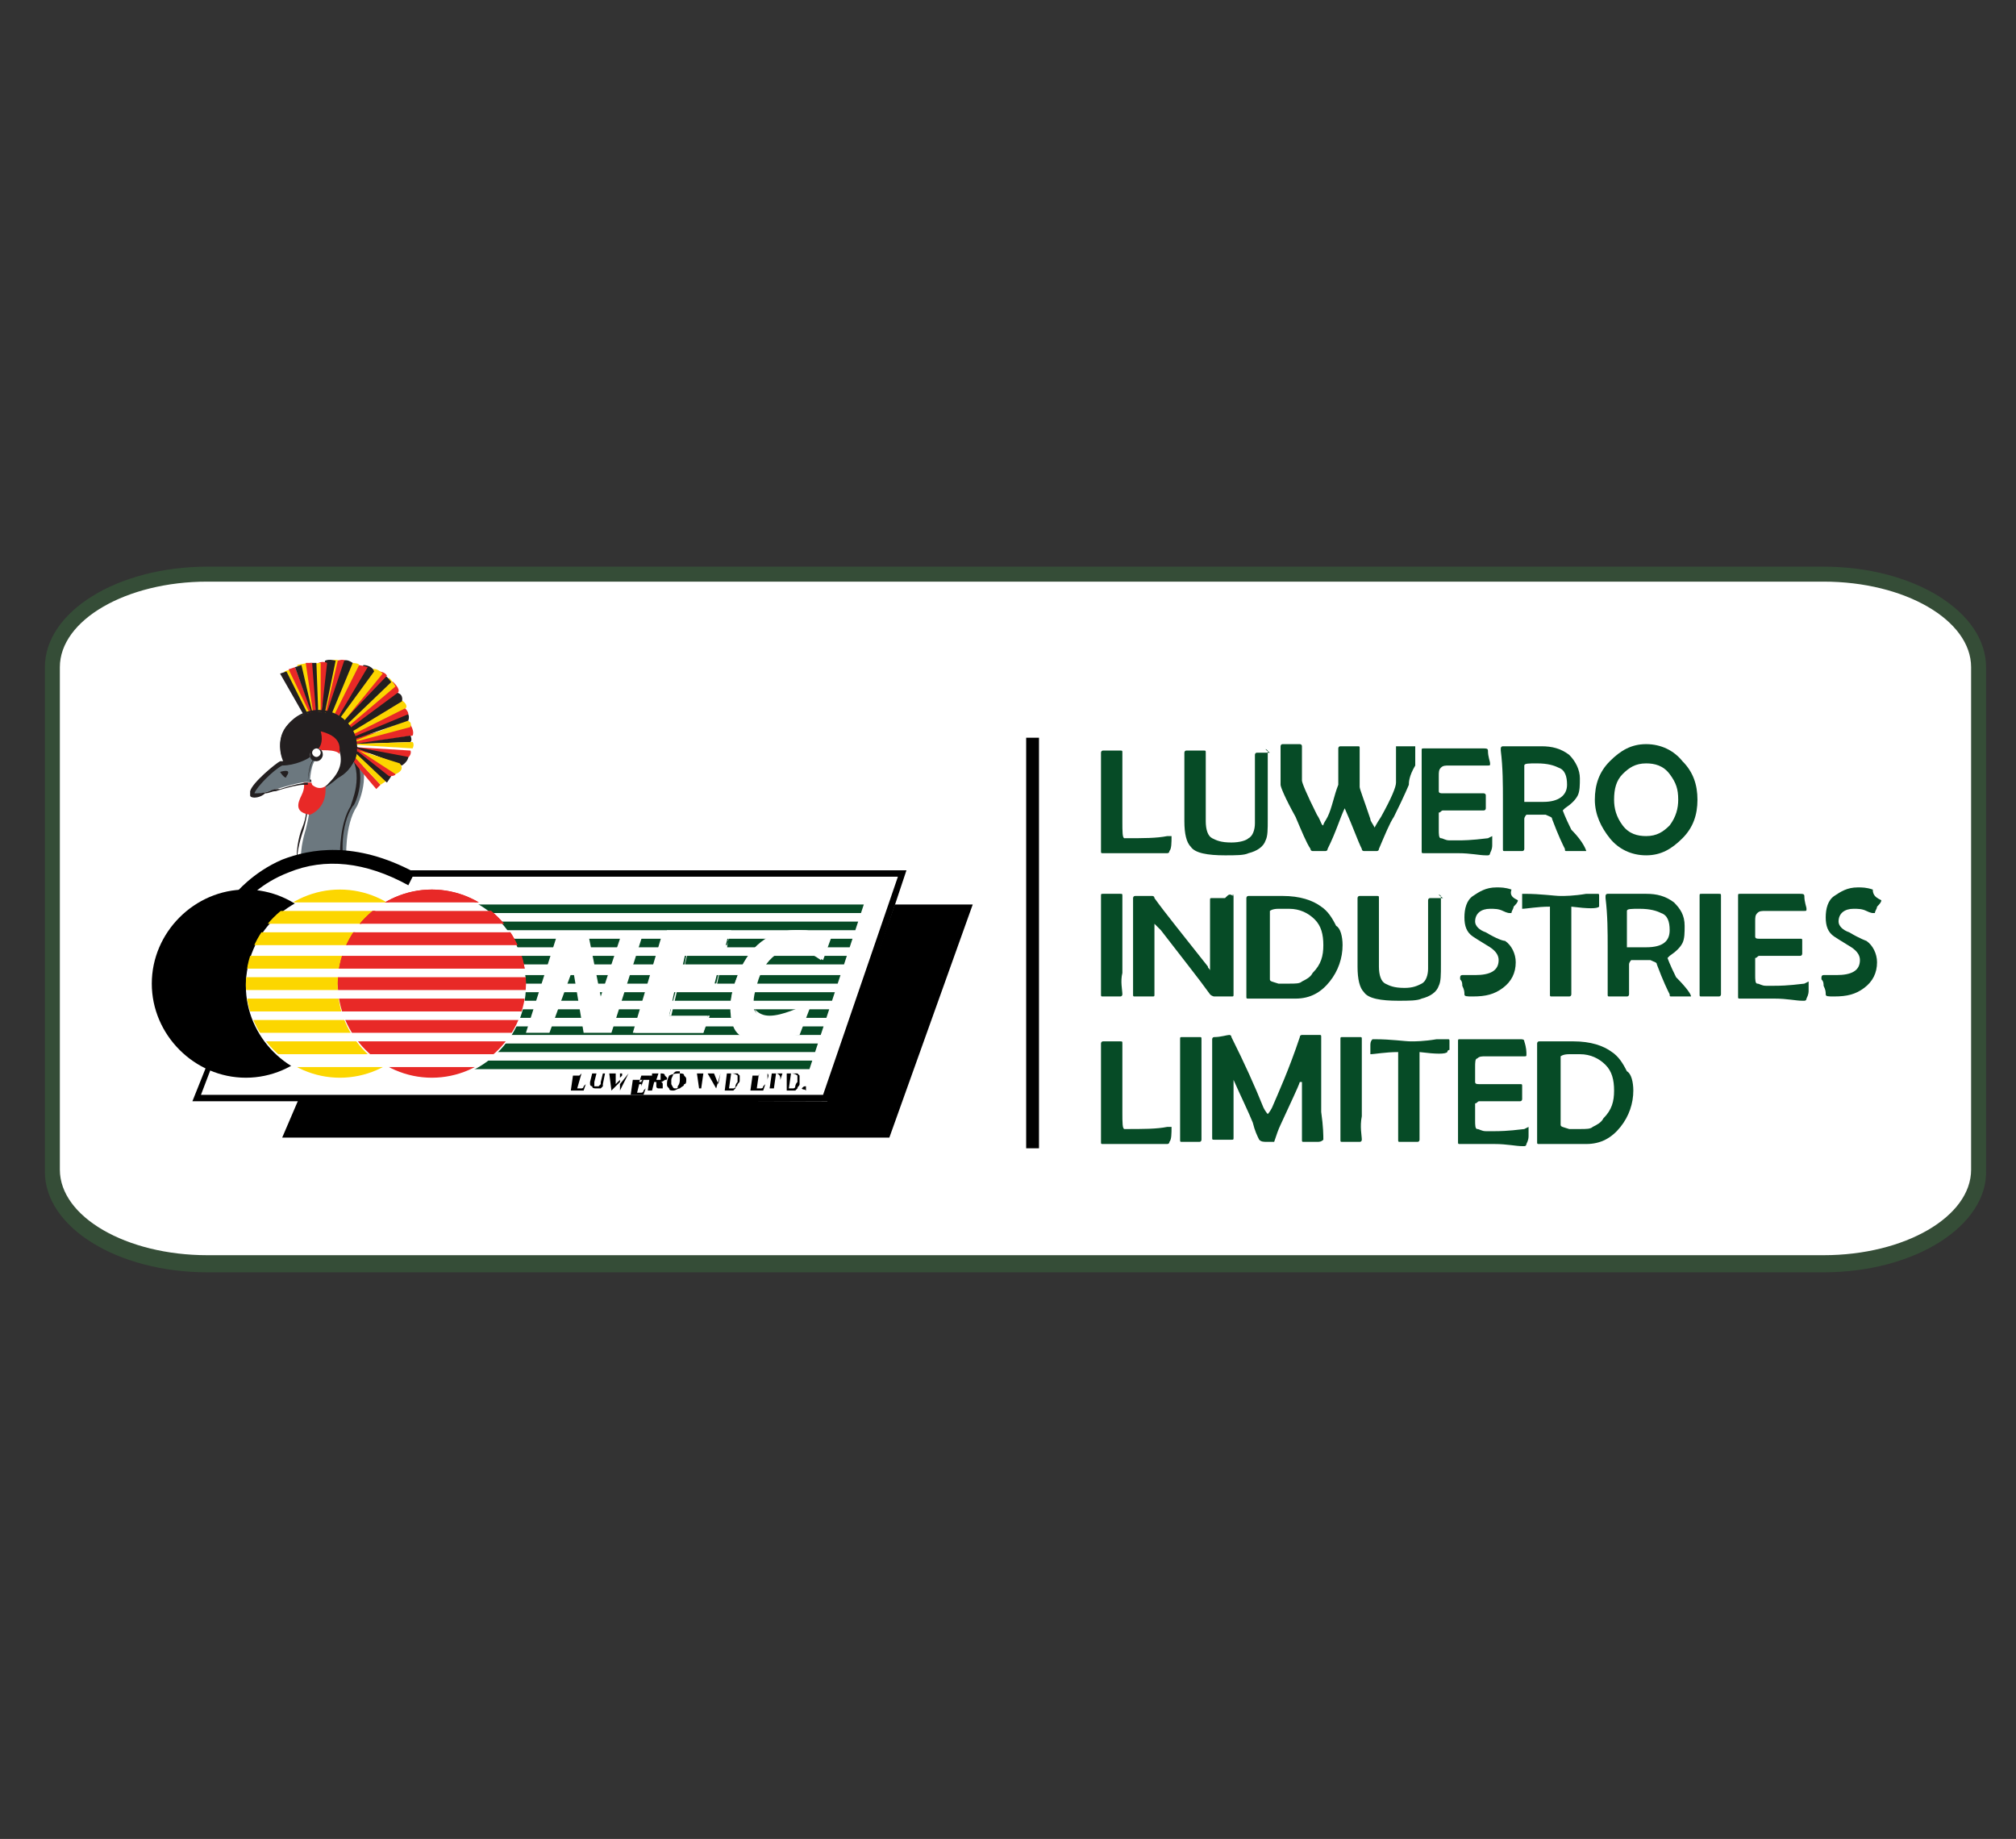 <?xml version="1.0" encoding="utf-8"?>
<!-- Generator: Adobe Illustrator 23.0.1, SVG Export Plug-In . SVG Version: 6.00 Build 0)  -->
<svg version="1.1" id="Layer_1" xmlns="http://www.w3.org/2000/svg" xmlns:xlink="http://www.w3.org/1999/xlink" x="0px" y="0px"
	 viewBox="0 0 94.3 86" style="enable-background:new 0 0 94.3 86;" xml:space="preserve">
<rect x="0" y="0" width="94.3" height="86" fill="#333333" stroke="none"/>
<style type="text/css">
	.st0{fill:#FFFFFF;}
	.st1{fill:#354D37;}
	.st2{fill:#064B26;}
	.st3{fill:#6C787F;}
	.st4{fill:#231F20;}
	.st5{fill:#E82927;}
	.st6{fill:#FCD600;}
	.st7{fill:none;}
	.st8{clip-path:url(#SVGID_2_);}
	.st9{clip-path:url(#SVGID_4_);}
	.st10{clip-path:url(#SVGID_6_);}
	.st11{clip-path:url(#SVGID_8_);}
</style>
<g>
	<g>
		<g>
			<path class="st0" d="M92.6,54.7c0,2.4-3.3,4.4-7.3,4.4H9.7c-4,0-7.3-2-7.3-4.4V31.2c0-2.4,3.3-4.4,7.3-4.4h75.6
				c4,0,7.3,2,7.3,4.4V54.7z"/>
		</g>
		<g>
			<path class="st1" d="M85.3,59.5H9.7c-4.2,0-7.6-2.1-7.6-4.7V31.2c0-2.6,3.4-4.7,7.6-4.7h75.6c4.2,0,7.6,2.1,7.6,4.7v23.5
				C93,57.3,89.6,59.5,85.3,59.5z M9.7,27.2c-3.8,0-6.9,1.8-6.9,4v23.5c0,2.2,3.1,4,6.9,4h75.6c3.8,0,6.9-1.8,6.9-4V31.2
				c0-2.2-3.1-4-6.9-4H9.7z"/>
		</g>
	</g>
	<g>
		<g>
			<path class="st2" d="M54.8,39.1c0,0.3,0,0.6-0.1,0.7c0,0.1-0.1,0.1-0.1,0.1c-0.2,0-0.4,0-0.8,0c-0.3,0-0.6,0-0.8,0
				c-0.2,0-0.4,0-0.7,0c-0.3,0-0.6,0-0.7,0c-0.1,0-0.1,0-0.1-0.1c0-0.3,0-0.6,0-1.1c0-0.5,0-0.9,0-1.1c0-0.3,0-0.7,0-1.2
				c0-0.5,0-0.9,0-1.2c0,0,0-0.1,0.1-0.1c0,0,0.1,0,0.2,0c0.1,0,0.2,0,0.2,0c0,0,0.1,0,0.2,0c0.1,0,0.2,0,0.2,0c0.1,0,0.1,0,0.1,0.1
				c0,0.2,0,0.6,0,1.1c0,0.5,0,0.9,0,1.1c0,0.1,0,0.3,0,0.5c0,0.2,0,0.4,0,0.5c0,0.5,0,0.8,0.1,0.8c0.9,0,1.5,0,2-0.1
				c0,0,0.1,0,0.2,0C54.7,39,54.7,39,54.8,39.1C54.8,39,54.8,39,54.8,39.1z"/>
			<path class="st2" d="M59.3,35.1c0,0.3,0,0.7,0,1.2c0,0.5,0,0.9,0,1.2c0,0.1,0,0.2,0,0.4c0,0.2,0,0.3,0,0.4c0,0.5,0,0.8-0.1,1
				c-0.1,0.3-0.4,0.5-0.8,0.6c-0.2,0.1-0.6,0.1-1.1,0.1c-0.8,0-1.4-0.1-1.6-0.4c-0.2-0.2-0.3-0.6-0.3-1.2c0-0.1,0-0.2,0-0.4
				c0-0.2,0-0.3,0-0.4c0-0.3,0-0.8,0-1.5c0-0.2,0-0.5,0-0.8c0,0,0,0,0-0.1c0,0,0-0.1,0.1-0.1c0.1,0,0.2,0,0.4,0c0.2,0,0.3,0,0.4,0
				c0.1,0,0.1,0,0.1,0.1c0,0.3,0,0.9,0,1.6c0,0.7,0,1.2,0,1.6c0,0.4,0.1,0.7,0.3,0.8c0.2,0.1,0.4,0.2,0.9,0.2c0.4,0,0.7-0.1,0.8-0.2
				c0.2-0.1,0.3-0.4,0.3-0.7c0-0.4,0-0.9,0-1.6c0-0.7,0-1.3,0-1.6c0,0,0-0.1,0.1-0.1c0,0,0.1,0,0.2,0c0.1,0,0.2,0,0.2,0
				c0,0,0.1,0,0.2,0C59.1,35,59.2,35,59.3,35.1C59.3,35,59.3,35,59.3,35.1z"/>
			<path class="st2" d="M65.9,36.7c0,0-0.2,0.5-0.7,1.5c-0.2,0.3-0.4,0.8-0.7,1.5c0,0.1-0.1,0.1-0.1,0.1h-0.6c0,0-0.1,0-0.1-0.1
				c-0.2-0.4-0.4-1-0.8-1.9c-0.2,0.4-0.4,1.1-0.8,1.9c0,0.1-0.1,0.1-0.1,0.1h-0.6c0,0-0.1,0-0.1-0.1c-0.2-0.3-0.4-0.8-0.7-1.5
				c-0.5-0.9-0.7-1.4-0.7-1.5c0-0.2,0-0.5,0-0.9c0-0.4,0-0.7,0-0.9c0,0,0-0.1,0.1-0.1c0,0,0.1,0,0.2,0c0.1,0,0.2,0,0.2,0
				c0,0,0.1,0,0.2,0c0.1,0,0.1,0,0.2,0c0,0,0.1,0,0.1,0.1c0,0.2,0,0.5,0,0.8c0,0.4,0,0.7,0,0.8c0,0.1,0.2,0.6,0.7,1.6
				c0.2,0.3,0.2,0.5,0.3,0.5c0,0,0,0,0,0c0-0.1,0.1-0.2,0.2-0.4c0.2-0.4,0.3-1,0.5-1.5c0-0.1,0-0.2,0-0.5c0-0.1,0-0.3,0-0.6
				c0-0.3,0-0.5,0-0.6c0,0,0-0.1,0.1-0.1c0,0,0.1,0,0.2,0c0.1,0,0.2,0,0.2,0c0,0,0.1,0,0.2,0c0.1,0,0.1,0,0.2,0c0.1,0,0.1,0,0.1,0.1
				c0,0.1,0,0.4,0,0.7c0,0.3,0,0.5,0,0.7c0,0.2,0,0.4,0,0.4c0,0.1,0.2,0.6,0.5,1.5c0,0.1,0.1,0.2,0.2,0.4c0,0,0,0,0,0
				c0,0,0.1-0.2,0.3-0.5c0.5-0.9,0.7-1.4,0.7-1.6c0-0.2,0-0.5,0-0.8c0-0.4,0-0.7,0-0.8c0,0,0-0.1,0-0.1c0,0,0.1,0,0.2,0
				c0.1,0,0.2,0,0.2,0c0,0,0.1,0,0.2,0c0.1,0,0.2,0,0.2,0c0,0,0.1,0,0.1,0c0,0,0,0,0,0.1c0,0.2,0,0.5,0,0.8
				C65.9,36.3,65.9,36.6,65.9,36.7z"/>
			<path class="st2" d="M69.8,39.1c0,0,0,0.1,0,0.2c0,0.1,0,0.1,0,0.2c0,0.1,0,0.2-0.1,0.4c0,0,0,0.1-0.1,0.1c0,0-0.1,0-0.1,0
				c-0.3,0-0.7-0.1-1.3-0.1c-0.2,0-0.4,0-0.8,0c-0.3,0-0.6,0-0.8,0c-0.1,0-0.1,0-0.1-0.1c0-0.3,0-0.6,0-1.2c0-0.5,0-0.9,0-1.2
				c0-0.3,0-0.8,0-1.5c0-0.2,0-0.5,0-0.8l0,0c0-0.1,0-0.1,0.1-0.1c0.2,0,0.4,0,0.7,0c0.3,0,0.6,0,0.7,0c0.2,0,0.4,0,0.7,0
				c0.3,0,0.6,0,0.7,0c0.1,0,0.2,0,0.2,0.1c0,0.3,0.1,0.5,0.1,0.6c0,0.1,0,0.1-0.1,0.1c-0.2,0-0.5,0-0.9,0c-0.4,0-0.7,0-0.9,0
				c-0.2,0-0.3,0-0.4,0.1c-0.1,0.1-0.1,0.2-0.1,0.4v0.5c0,0.1,0,0.2,0,0.2c0,0.1,0.1,0.1,0.2,0.1c0,0,0.1,0,0.1,0c0.1,0,0.1,0,0.1,0
				c0.5,0,0.9,0,1.2,0c0.1,0,0.3,0,0.5,0c0,0,0.1,0,0.1,0.1c0,0.1,0,0.2,0,0.3c0,0.2,0,0.3,0,0.3c0,0,0,0.1-0.1,0.1c0,0-0.1,0-0.3,0
				c-0.1,0-0.4,0-0.9,0c-0.4,0-0.6,0-0.7,0c-0.1,0-0.1,0.1-0.2,0.1c0,0,0,0.1,0,0.3v0.5c0,0.2,0,0.4,0.1,0.4c0.1,0,0.2,0.1,0.4,0.1
				l0.4,0c0.2,0,0.6,0,1.4-0.1L69.8,39.1C69.8,39,69.8,39.1,69.8,39.1z"/>
			<path class="st2" d="M74.2,39.8C74.2,39.8,74.2,39.8,74.2,39.8c-0.1,0-0.2,0-0.3,0c-0.1,0-0.2,0-0.2,0c0,0-0.1,0-0.2,0
				c-0.1,0-0.2,0-0.2,0c-0.1,0-0.1,0-0.1-0.1c-0.1-0.2-0.3-0.6-0.6-1.4c0-0.1-0.1-0.1-0.3-0.2c0,0-0.1,0-0.3,0c-0.3,0-0.5,0-0.6,0
				c0,0-0.1,0.1-0.1,0.2c0,0.2,0,0.4,0,0.7c0,0.3,0,0.6,0,0.7c0,0,0,0.1-0.1,0.1c0,0-0.1,0-0.2,0c-0.1,0-0.2,0-0.2,0
				c0,0-0.1,0-0.2,0c-0.1,0-0.1,0-0.2,0c-0.1,0-0.1,0-0.1-0.1c0-0.3,0-0.6,0-1.2c0-0.5,0-0.9,0-1.1c0-0.7,0-1.5-0.1-2.3l0-0.1
				c0,0,0-0.1,0.1-0.1c0.2,0,0.5,0,0.9,0c0.4,0,0.7,0,0.9,0c0.5,0,0.9,0.1,1.3,0.4c0.3,0.3,0.5,0.7,0.5,1.1c0,0.3,0,0.6-0.1,0.8
				c-0.1,0.2-0.3,0.4-0.6,0.6c0,0-0.1,0.1-0.1,0.1c0,0,0.1,0.3,0.4,0.9C74.1,39.4,74.2,39.8,74.2,39.8z M73.3,36.7
				c0-0.4-0.1-0.7-0.4-0.8c-0.2-0.1-0.5-0.2-1-0.2c-0.4,0-0.6,0-0.6,0.1c0,0.1,0,0.5,0,1v0.7c0,0,0,0,0,0c0,0,0.1,0,0.2,0
				c0.2,0,0.5,0,0.7,0C72.9,37.5,73.3,37.2,73.3,36.7z"/>
			<path class="st2" d="M79.4,37.4c0,0.7-0.2,1.3-0.7,1.8c-0.5,0.5-1,0.8-1.7,0.8c-0.7,0-1.3-0.3-1.7-0.8c-0.4-0.5-0.7-1.1-0.7-1.8
				c0-0.7,0.2-1.3,0.7-1.8c0.5-0.5,1-0.8,1.7-0.8c0.7,0,1.3,0.3,1.7,0.8C79.2,36.1,79.4,36.7,79.4,37.4z M78.5,37.4
				c0-0.5-0.1-0.8-0.4-1.2c-0.3-0.4-0.7-0.5-1.1-0.5c-0.5,0-0.8,0.2-1.1,0.5c-0.3,0.3-0.4,0.7-0.4,1.2c0,0.4,0.1,0.8,0.4,1.2
				c0.3,0.4,0.7,0.5,1.1,0.5c0.5,0,0.8-0.2,1.1-0.5C78.4,38.2,78.5,37.8,78.5,37.4z"/>
			<path class="st2" d="M52.5,46.5c0,0,0,0.1-0.1,0.1c0,0-0.1,0-0.2,0c-0.1,0-0.2,0-0.2,0c0,0-0.1,0-0.2,0c-0.1,0-0.2,0-0.2,0
				c-0.1,0-0.1,0-0.1-0.1c0-0.3,0-0.7,0-1.2c0-0.5,0-0.9,0-1.2c0-0.3,0-0.6,0-1.1c0-0.5,0-0.9,0-1.1c0-0.1,0-0.1,0.1-0.1
				c0,0,0.1,0,0.2,0c0.1,0,0.2,0,0.2,0c0,0,0.1,0,0.2,0c0.1,0,0.1,0,0.2,0c0.1,0,0.1,0,0.1,0.1c0,0.3,0,0.6,0,1.2c0,0.5,0,0.9,0,1.2
				c0,0.3,0,0.7,0,1.2C52.4,45.9,52.5,46.3,52.5,46.5z"/>
			<path class="st2" d="M57.7,41.9c0,0.3,0,0.7,0,1.2c0,0.5,0,0.9,0,1.2c0,0.3,0,0.6,0,1.1c0,0.5,0,0.9,0,1.1c0,0.1,0,0.1-0.1,0.1
				c0,0-0.1,0-0.2,0c-0.1,0-0.1,0-0.2,0c0,0-0.1,0-0.2,0c-0.1,0-0.1,0-0.2,0c0,0-0.1,0-0.2-0.1c-0.5-0.7-1.3-1.7-2.3-3
				c-0.2-0.2-0.3-0.3-0.3-0.3c0,0,0,0,0,0.1c0,0.4,0,0.9,0,1.6c0,0.7,0,1.2,0,1.6c0,0.1,0,0.1-0.1,0.1c0,0-0.1,0-0.2,0
				c-0.1,0-0.1,0-0.2,0c0,0-0.1,0-0.2,0c-0.1,0-0.1,0-0.2,0c-0.1,0-0.1,0-0.1-0.1c0-0.3,0-0.6,0-1.1c0-0.5,0-0.9,0-1.1
				c0-0.3,0-0.8,0-1.5c0-0.2,0-0.5,0-0.8l0,0c0,0,0-0.1,0.1-0.1c0.2,0,0.3,0,0.4,0c0,0,0.1,0,0.2,0c0.1,0,0.1,0,0.2,0
				c0,0,0.1,0,0.1,0.1c0.5,0.7,1.4,1.8,2.5,3.2c0,0.1,0.1,0.1,0.1,0.2c0-0.1,0-0.3,0-0.7c0-0.3,0-0.7,0-1.3c0-0.6,0-1,0-1.3
				c0-0.1,0-0.1,0.1-0.1c0,0,0.1,0,0.2,0c0.1,0,0.2,0,0.2,0c0,0,0.1,0,0.2,0C57.5,41.8,57.5,41.8,57.7,41.9
				C57.6,41.8,57.7,41.8,57.7,41.9z"/>
			<path class="st2" d="M62.8,44.2c0,0.6-0.2,1.2-0.6,1.7c-0.4,0.5-0.9,0.8-1.6,0.8c-0.1,0-0.3,0-0.6,0c-0.2,0-0.4,0-0.6,0
				c-0.1,0-0.3,0-0.5,0c-0.2,0-0.4,0-0.5,0c-0.1,0-0.1,0-0.1-0.1c0-0.2,0-0.6,0-1.1c0-0.5,0-0.9,0-1.1c0-0.3,0-0.7,0-1.2
				c0-0.5,0-0.9,0-1.2c0,0,0-0.1,0.1-0.1c0.1,0,0.2,0,0.4,0c0.2,0,0.3,0,0.4,0c0.1,0,0.2,0,0.4,0c0.2,0,0.3,0,0.4,0
				c0.8,0,1.4,0.2,1.8,0.5c0.3,0.2,0.5,0.5,0.7,0.9C62.7,43.4,62.8,43.8,62.8,44.2z M61.9,44.2c0-0.5-0.1-0.9-0.4-1.2
				c-0.3-0.3-0.7-0.5-1.2-0.5c-0.4,0-0.6,0-0.5,0c-0.3,0-0.4,0.1-0.4,0.1c0,0.2,0,0.4,0,0.8c0,0.4,0,0.6,0,0.8c0,0.2,0,0.4,0,0.8
				c0,0.3,0,0.6,0,0.8c0,0.1,0.1,0.1,0.4,0.2c0,0,0.1,0,0.5,0c0.3,0,0.5,0,0.6-0.1c0.2-0.1,0.4-0.2,0.5-0.4
				C61.8,45.1,61.9,44.7,61.9,44.2z"/>
			<path class="st2" d="M67.4,41.9c0,0.3,0,0.7,0,1.2c0,0.5,0,0.9,0,1.2c0,0.1,0,0.2,0,0.4c0,0.2,0,0.3,0,0.4c0,0.5,0,0.8-0.1,1
				c-0.1,0.3-0.4,0.5-0.8,0.6c-0.2,0.1-0.6,0.1-1.1,0.1c-0.8,0-1.4-0.1-1.6-0.4c-0.2-0.2-0.3-0.6-0.3-1.2c0-0.1,0-0.2,0-0.4
				c0-0.2,0-0.3,0-0.4c0-0.3,0-0.8,0-1.5c0-0.2,0-0.5,0-0.8c0,0,0,0,0-0.1c0,0,0-0.1,0.1-0.1c0.1,0,0.2,0,0.4,0c0.2,0,0.3,0,0.4,0
				c0.1,0,0.1,0,0.1,0.1c0,0.4,0,0.9,0,1.6c0,0.7,0,1.2,0,1.6c0,0.4,0.1,0.7,0.3,0.8c0.2,0.1,0.4,0.2,0.9,0.2c0.4,0,0.6-0.1,0.8-0.2
				c0.2-0.1,0.3-0.4,0.3-0.7c0-0.4,0-0.9,0-1.6c0-0.7,0-1.3,0-1.6c0,0,0-0.1,0.1-0.1c0,0,0.1,0,0.2,0c0.1,0,0.2,0,0.2,0
				c0,0,0.1,0,0.2,0C67.2,41.8,67.3,41.8,67.4,41.9C67.4,41.8,67.4,41.8,67.4,41.9z"/>
			<path class="st2" d="M71,42.1c0,0.1-0.1,0.2-0.2,0.3c0,0.1-0.1,0.2-0.1,0.3c0,0,0,0-0.1,0c0,0-0.1,0-0.3-0.1
				c-0.2-0.1-0.4-0.1-0.6-0.1c-0.4,0-0.7,0.2-0.7,0.6c0,0.2,0.2,0.4,0.5,0.5c0.5,0.3,0.8,0.4,0.9,0.4c0.3,0.2,0.5,0.6,0.5,1
				c0,0.5-0.2,0.9-0.6,1.2c-0.4,0.3-0.8,0.4-1.4,0.4c-0.3,0-0.4,0-0.4-0.1c0-0.1,0-0.2-0.1-0.4c0-0.1,0-0.2-0.1-0.3c0,0,0,0,0-0.1
				c0,0,0-0.1,0.1-0.1c0.1,0,0.1,0,0.3,0c0.1,0,0.2,0,0.3,0c0.7,0,1.1-0.2,1.1-0.7c0-0.2-0.1-0.4-0.4-0.6c-0.5-0.3-0.8-0.5-0.8-0.5
				c-0.3-0.2-0.4-0.5-0.4-0.9c0-0.4,0.1-0.8,0.4-1c0.3-0.2,0.6-0.4,1.1-0.4c0.2,0,0.4,0,0.7,0.1C70.6,41.9,70.8,42,71,42.1
				C70.9,42.1,71,42.1,71,42.1z"/>
			<path class="st2" d="M74.8,42.4C74.8,42.5,74.8,42.5,74.8,42.4c-0.1,0.1-0.5,0.1-1.3,0c0,0.7,0,1.3,0,1.7c0,0.3,0,0.7,0,1.2
				c0,0.5,0,0.9,0,1.2c0,0,0,0.1-0.1,0.1c0,0-0.1,0-0.2,0c-0.1,0-0.2,0-0.2,0c0,0-0.1,0-0.2,0c-0.1,0-0.2,0-0.2,0
				c-0.1,0-0.1,0-0.1-0.1c0-0.3,0-0.7,0-1.2c0-0.5,0-0.9,0-1.2c0-0.4,0-1,0-1.7c-0.6,0-1.1,0.1-1.3,0.1c0,0,0,0,0,0c0,0,0-0.1,0-0.2
				c0-0.1,0-0.2,0-0.2c0-0.1,0-0.2,0-0.3c0,0,0,0,0.1,0l0,0c0.8,0,1.4,0.1,1.7,0.1c0.2,0,0.6,0,1.2-0.1c0.4,0,0.5,0,0.5,0
				c0.1,0,0.1,0,0.1,0.1c0,0,0,0.1,0,0.3c0,0,0,0.1,0,0.1C74.8,42.3,74.8,42.4,74.8,42.4z"/>
			<path class="st2" d="M79.1,46.6C79.1,46.6,79,46.6,79.1,46.6c-0.1,0-0.2,0-0.3,0c-0.1,0-0.2,0-0.2,0c0,0-0.1,0-0.2,0
				c-0.1,0-0.2,0-0.2,0c-0.1,0-0.1,0-0.1-0.1c-0.1-0.2-0.3-0.6-0.6-1.4c0-0.1-0.1-0.1-0.3-0.2c0,0-0.1,0-0.3,0c-0.3,0-0.5,0-0.6,0
				c0,0-0.1,0.1-0.1,0.2c0,0.2,0,0.4,0,0.7c0,0.3,0,0.6,0,0.7c0,0,0,0.1-0.1,0.1c0,0-0.1,0-0.2,0c-0.1,0-0.2,0-0.2,0
				c0,0-0.1,0-0.2,0c-0.1,0-0.1,0-0.2,0c-0.1,0-0.1,0-0.1-0.1c0-0.3,0-0.6,0-1.1c0-0.5,0-0.9,0-1.1c0-0.7,0-1.5-0.1-2.3l0-0.1
				c0,0,0-0.1,0.1-0.1c0.2,0,0.5,0,0.9,0c0.4,0,0.7,0,0.9,0c0.5,0,0.9,0.1,1.3,0.4c0.3,0.3,0.5,0.6,0.5,1.1c0,0.3,0,0.6-0.1,0.8
				c-0.1,0.2-0.3,0.4-0.6,0.6c0,0-0.1,0.1-0.1,0.1c0,0,0.1,0.3,0.4,0.9C78.9,46.2,79.1,46.5,79.1,46.6z M78.1,43.5
				c0-0.4-0.1-0.7-0.4-0.8c-0.2-0.1-0.5-0.2-1-0.2c-0.4,0-0.6,0-0.6,0.1c0,0.1,0,0.5,0,1v0.7c0,0,0,0,0,0c0,0,0.1,0,0.2,0
				c0.2,0,0.5,0,0.7,0C77.8,44.3,78.1,44,78.1,43.5z"/>
			<path class="st2" d="M80.5,46.5c0,0,0,0.1-0.1,0.1c0,0-0.1,0-0.2,0c-0.1,0-0.2,0-0.2,0c0,0-0.1,0-0.2,0c-0.1,0-0.2,0-0.2,0
				c-0.1,0-0.1,0-0.1-0.1c0-0.3,0-0.7,0-1.2c0-0.5,0-0.9,0-1.2c0-0.3,0-0.6,0-1.1c0-0.5,0-0.9,0-1.1c0-0.1,0-0.1,0.1-0.1
				c0,0,0.1,0,0.2,0c0.1,0,0.2,0,0.2,0c0,0,0.1,0,0.2,0c0.1,0,0.1,0,0.2,0c0.1,0,0.1,0,0.1,0.1c0,0.3,0,0.6,0,1.2c0,0.5,0,0.9,0,1.2
				c0,0.3,0,0.7,0,1.2C80.5,45.9,80.5,46.3,80.5,46.5z"/>
			<path class="st2" d="M84.6,45.9c0,0,0,0.1,0,0.2c0,0.1,0,0.1,0,0.2c0,0.1,0,0.2-0.1,0.4c0,0,0,0.1-0.1,0.1c0,0-0.1,0-0.1,0
				c-0.3,0-0.7-0.1-1.3-0.1c-0.2,0-0.4,0-0.8,0c-0.3,0-0.6,0-0.8,0c-0.1,0-0.1,0-0.1-0.1c0-0.3,0-0.6,0-1.2c0-0.5,0-0.9,0-1.2
				c0-0.3,0-0.7,0-1.5c0-0.2,0-0.5,0-0.8l0,0c0-0.1,0-0.1,0.1-0.1c0.2,0,0.4,0,0.7,0c0.3,0,0.6,0,0.7,0c0.2,0,0.4,0,0.7,0
				c0.3,0,0.6,0,0.7,0c0.1,0,0.2,0,0.2,0.1c0,0.3,0.1,0.5,0.1,0.6c0,0.1,0,0.1-0.1,0.1c-0.2,0-0.5,0-0.9,0c-0.4,0-0.7,0-0.9,0
				c-0.2,0-0.3,0-0.4,0.1c-0.1,0.1-0.1,0.2-0.1,0.4v0.5c0,0.1,0,0.2,0,0.2c0,0.1,0.1,0.1,0.2,0.1c0,0,0.1,0,0.1,0c0.1,0,0.1,0,0.1,0
				c0.5,0,0.9,0,1.2,0c0.1,0,0.3,0,0.5,0c0.1,0,0.1,0,0.1,0.1c0,0.1,0,0.2,0,0.3c0,0.2,0,0.3,0,0.3c0,0,0,0.1-0.1,0.1
				c0,0-0.1,0-0.3,0c-0.1,0-0.4,0-0.9,0c-0.4,0-0.6,0-0.7,0c-0.1,0-0.1,0.1-0.2,0.1c0,0,0,0.1,0,0.3v0.5c0,0.2,0,0.4,0.1,0.4
				c0.1,0,0.2,0.1,0.4,0.1l0.4,0c0.2,0,0.6,0,1.4-0.1L84.6,45.9C84.6,45.8,84.6,45.9,84.6,45.9z"/>
			<path class="st2" d="M88,42.1c0,0.1-0.1,0.2-0.2,0.3c0,0.1-0.1,0.2-0.1,0.3c0,0,0,0-0.1,0c0,0-0.1,0-0.3-0.1
				c-0.2-0.1-0.4-0.1-0.6-0.1c-0.4,0-0.7,0.2-0.7,0.6c0,0.2,0.2,0.4,0.5,0.5c0.5,0.3,0.8,0.4,0.8,0.4c0.3,0.2,0.5,0.6,0.5,1
				c0,0.5-0.2,0.9-0.6,1.2c-0.4,0.3-0.8,0.4-1.4,0.4c-0.3,0-0.4,0-0.4-0.1c0-0.1,0-0.2-0.1-0.4c0-0.1,0-0.2-0.1-0.3c0,0,0,0,0-0.1
				c0,0,0-0.1,0.1-0.1c0.1,0,0.1,0,0.3,0c0.1,0,0.2,0,0.3,0c0.7,0,1.1-0.2,1.1-0.7c0-0.2-0.1-0.4-0.4-0.6c-0.5-0.3-0.8-0.5-0.8-0.5
				c-0.3-0.2-0.4-0.5-0.4-0.9c0-0.4,0.1-0.8,0.4-1c0.3-0.2,0.6-0.4,1.1-0.4c0.2,0,0.4,0,0.7,0.1C87.6,41.9,87.8,42,88,42.1
				C88,42.1,88,42.1,88,42.1z"/>
			<path class="st2" d="M54.8,52.7c0,0.3,0,0.6-0.1,0.7c0,0.1-0.1,0.1-0.1,0.1c-0.2,0-0.4,0-0.8,0c-0.3,0-0.6,0-0.8,0
				c-0.2,0-0.4,0-0.7,0c-0.3,0-0.6,0-0.7,0c-0.1,0-0.1,0-0.1-0.1c0-0.3,0-0.6,0-1.1c0-0.5,0-0.9,0-1.1c0-0.3,0-0.7,0-1.2
				c0-0.5,0-0.9,0-1.2c0,0,0-0.1,0.1-0.1c0,0,0.1,0,0.2,0c0.1,0,0.2,0,0.2,0c0,0,0.1,0,0.2,0c0.1,0,0.2,0,0.2,0c0.1,0,0.1,0,0.1,0.1
				c0,0.2,0,0.6,0,1.1c0,0.5,0,0.9,0,1.1c0,0.1,0,0.3,0,0.5c0,0.2,0,0.4,0,0.5c0,0.5,0,0.8,0.1,0.8c0.9,0,1.5,0,2-0.1
				c0,0,0.1,0,0.2,0C54.7,52.6,54.7,52.6,54.8,52.7C54.8,52.6,54.8,52.6,54.8,52.7z"/>
			<path class="st2" d="M56.2,53.3c0,0,0,0.1-0.1,0.1c0,0-0.1,0-0.2,0c-0.1,0-0.2,0-0.2,0c0,0-0.1,0-0.2,0c-0.1,0-0.2,0-0.2,0
				c-0.1,0-0.1,0-0.1-0.1c0-0.3,0-0.7,0-1.2c0-0.5,0-0.9,0-1.2c0-0.3,0-0.6,0-1.1c0-0.5,0-0.9,0-1.2c0-0.1,0-0.1,0.1-0.1
				c0,0,0.1,0,0.2,0c0.1,0,0.2,0,0.2,0c0,0,0.1,0,0.2,0c0.1,0,0.1,0,0.2,0c0.1,0,0.1,0,0.1,0.1c0,0.3,0,0.6,0,1.2c0,0.5,0,0.9,0,1.2
				c0,0.3,0,0.7,0,1.2C56.2,52.7,56.2,53.1,56.2,53.3z"/>
			<path class="st2" d="M61.9,53.3C61.9,53.4,61.9,53.4,61.9,53.3c-0.1,0.1-0.2,0.1-0.3,0.1c-0.1,0-0.2,0-0.2,0c0,0-0.1,0-0.2,0
				c-0.1,0-0.2,0-0.2,0c-0.1,0-0.1,0-0.1-0.1c0-0.3,0-0.7,0-1.3c0-0.6,0-1,0-1.3c0,0,0-0.1,0-0.1c0,0,0,0-0.1,0
				c-0.1,0.3-0.4,0.9-0.9,2c-0.1,0.2-0.2,0.5-0.3,0.8c0,0-0.1,0-0.3,0c-0.2,0-0.3,0-0.4-0.1c-0.1-0.2-0.2-0.4-0.3-0.8
				c-0.2-0.5-0.5-1.1-0.9-2c0,0,0,0,0,0c0,0,0,0,0,0.1c0,0.3,0,0.7,0,1.3c0,0.6,0,1,0,1.3c0,0.1,0,0.1-0.1,0.1c0,0-0.1,0-0.2,0
				c-0.1,0-0.1,0-0.2,0c0,0-0.1,0-0.2,0c-0.1,0-0.1,0-0.2,0c-0.1,0-0.1,0-0.1-0.1c0-0.3,0-0.6,0-1.1c0-0.5,0-0.9,0-1.1
				c0-0.3,0-0.7,0-1.2c0-0.5,0-0.9,0-1.2c0,0,0-0.1,0.1-0.1c0.3,0,0.6-0.1,0.7-0.1c0,0,0.1,0,0.1,0.1c0.6,1.2,1.1,2.3,1.5,3.3
				c0.1,0.2,0.2,0.3,0.2,0.3c0,0,0.1-0.1,0.2-0.3c0.3-0.7,0.8-1.8,1.3-3.3c0-0.1,0.1-0.1,0.1-0.1c0.1,0,0.2,0,0.4,0
				c0.2,0,0.3,0,0.4,0c0.1,0,0.1,0,0.1,0.1c0,0.3,0,0.7,0,1.2c0,0.5,0,0.9,0,1.2c0,0.3,0,0.6,0,1.1C61.9,52.7,61.9,53.1,61.9,53.3z"
				/>
			<path class="st2" d="M63.7,53.3c0,0,0,0.1-0.1,0.1c0,0-0.1,0-0.2,0c-0.1,0-0.2,0-0.2,0c0,0-0.1,0-0.2,0c-0.1,0-0.2,0-0.2,0
				c-0.1,0-0.1,0-0.1-0.1c0-0.3,0-0.7,0-1.2c0-0.5,0-0.9,0-1.2c0-0.3,0-0.6,0-1.1c0-0.5,0-0.9,0-1.2c0-0.1,0-0.1,0.1-0.1
				c0,0,0.1,0,0.2,0c0.1,0,0.2,0,0.2,0c0,0,0.1,0,0.2,0c0.1,0,0.1,0,0.2,0c0.1,0,0.1,0,0.1,0.1c0,0.3,0,0.6,0,1.2c0,0.5,0,0.9,0,1.2
				c0,0.3,0,0.7,0,1.2C63.6,52.7,63.7,53.1,63.7,53.3z"/>
			<path class="st2" d="M67.7,49.2C67.7,49.3,67.7,49.3,67.7,49.2c-0.1,0.1-0.5,0.1-1.3,0c0,0.7,0,1.3,0,1.7c0,0.3,0,0.7,0,1.2
				c0,0.5,0,0.9,0,1.2c0,0,0,0.1-0.1,0.1c0,0-0.1,0-0.2,0c-0.1,0-0.2,0-0.2,0c0,0-0.1,0-0.2,0c-0.1,0-0.2,0-0.2,0
				c-0.1,0-0.1,0-0.1-0.1c0-0.3,0-0.7,0-1.2c0-0.5,0-0.9,0-1.2c0-0.4,0-1,0-1.7c-0.6,0-1.1,0.1-1.3,0.1c0,0,0,0,0,0c0,0,0-0.1,0-0.2
				c0-0.1,0-0.2,0-0.2c0-0.1,0-0.2,0.1-0.3c0,0,0,0,0.1,0l0,0c0.8,0,1.4,0.1,1.7,0.1c0.2,0,0.6,0,1.2-0.1c0.4,0,0.5,0,0.5,0
				c0.1,0,0.1,0,0.1,0.1c0,0,0,0.1,0,0.3c0,0,0,0.1,0,0.1C67.7,49.1,67.7,49.2,67.7,49.2z"/>
			<path class="st2" d="M71.5,52.7c0,0,0,0.1,0,0.2c0,0.1,0,0.1,0,0.2c0,0.1,0,0.2-0.1,0.4c0,0,0,0.1-0.1,0.1c0,0-0.1,0-0.1,0
				c-0.3,0-0.7-0.1-1.3-0.1c-0.2,0-0.4,0-0.8,0c-0.3,0-0.6,0-0.8,0c-0.1,0-0.1,0-0.1-0.1c0-0.3,0-0.6,0-1.2c0-0.5,0-0.9,0-1.2
				c0-0.3,0-0.7,0-1.5c0-0.2,0-0.5,0-0.8l0,0c0-0.1,0-0.1,0.1-0.1c0.2,0,0.4,0,0.7,0c0.3,0,0.6,0,0.7,0c0.2,0,0.4,0,0.7,0
				c0.3,0,0.6,0,0.7,0c0.1,0,0.2,0,0.2,0.1c0.1,0.3,0.1,0.5,0.1,0.6c0,0.1,0,0.1-0.1,0.1c-0.2,0-0.5,0-0.9,0c-0.4,0-0.7,0-0.9,0
				c-0.2,0-0.3,0-0.4,0.1c-0.1,0-0.1,0.2-0.1,0.4v0.5c0,0.1,0,0.2,0,0.2c0,0.1,0.1,0.1,0.2,0.1c0,0,0.1,0,0.1,0c0.1,0,0.1,0,0.1,0
				c0.5,0,0.9,0,1.2,0c0.1,0,0.3,0,0.5,0c0.1,0,0.1,0,0.1,0.1c0,0.1,0,0.2,0,0.3c0,0.2,0,0.3,0,0.3c0,0,0,0.1-0.1,0.1
				c0,0-0.1,0-0.3,0c-0.1,0-0.4,0-0.9,0c-0.4,0-0.6,0-0.7,0c-0.1,0-0.1,0.1-0.2,0.1c0,0,0,0.1,0,0.3v0.5c0,0.2,0,0.4,0.1,0.4
				c0.1,0,0.2,0.1,0.4,0.1l0.4,0c0.2,0,0.6,0,1.4-0.1L71.5,52.7C71.5,52.6,71.5,52.7,71.5,52.7z"/>
			<path class="st2" d="M76.4,51c0,0.6-0.2,1.2-0.6,1.7c-0.4,0.5-0.9,0.8-1.6,0.8c-0.1,0-0.3,0-0.6,0c-0.2,0-0.4,0-0.6,0
				c-0.1,0-0.3,0-0.5,0c-0.2,0-0.4,0-0.5,0c-0.1,0-0.1,0-0.1-0.1c0-0.3,0-0.6,0-1.1c0-0.5,0-0.9,0-1.1c0-0.3,0-0.7,0-1.2
				c0-0.5,0-0.9,0-1.2c0,0,0-0.1,0.1-0.1c0.1,0,0.2,0,0.4,0c0.2,0,0.3,0,0.4,0c0.1,0,0.2,0,0.4,0c0.2,0,0.3,0,0.4,0
				c0.8,0,1.4,0.2,1.8,0.5c0.3,0.2,0.5,0.5,0.7,0.9C76.3,50.2,76.4,50.6,76.4,51z M75.5,51c0-0.5-0.1-0.9-0.4-1.2
				c-0.3-0.3-0.7-0.5-1.2-0.5c-0.4,0-0.6,0-0.5,0c-0.3,0-0.4,0.1-0.4,0.1c0,0.2,0,0.4,0,0.8c0,0.4,0,0.6,0,0.8c0,0.2,0,0.4,0,0.8
				c0,0.3,0,0.6,0,0.8c0,0.1,0.1,0.1,0.4,0.2c0,0,0.1,0,0.5,0c0.3,0,0.5,0,0.6-0.1c0.2-0.1,0.4-0.2,0.5-0.4
				C75.4,51.9,75.5,51.5,75.5,51z"/>
		</g>
		<g>
			<rect x="48" y="34.5" width="0.6" height="19.2"/>
		</g>
		<g>
			<g>
				<g>
					<polygon points="42.8,42.3 20.4,42.3 17.7,42.3 14.4,50.4 13.2,53.2 15.9,53.2 38.9,53.2 41.6,53.2 45.5,42.3 					"/>
				</g>
			</g>
			<g>
				<g>
					<g>
						<path class="st0" d="M9.2,51.4l1.8-4.7c0,0-1.3-4.4,1.4-5.6c0,0,2.3-2.3,6.5-0.1h23.4l-3.6,10.5"/>
					</g>
				</g>
				<g>
					<g>
						<path d="M15.9,46c0,2.4-2,4.4-4.4,4.4c-2.4,0-4.4-2-4.4-4.4c0-2.4,2-4.4,4.4-4.4C13.9,41.6,15.9,43.6,15.9,46z"/>
					</g>
				</g>
				<g>
					<g>
						<g>
							<path class="st3" d="M14.5,37.7c0,0,0,0.3-0.2,1.1c0,0-0.3,0.9-0.2,1.5c0,0,1.5-0.2,2.1-0.1c0,0-0.1-1.6,0.5-2.5
								c0,0,0.8-1.6-0.1-2.6"/>
						</g>
						<g>
							<path class="st4" d="M13.9,40.4L13.9,40.4c-0.1-0.8,0.2-1.6,0.2-1.6c0.3-0.7,0.2-1,0.2-1.1l0.1,0c0,0,0,0.4-0.2,1.1
								c0,0-0.3,0.8-0.3,1.4c0.3,0,1.4-0.2,2-0.1c0-0.3,0-1.6,0.5-2.4c0-0.1,0.7-1.5-0.1-2.5l0.1-0.1c0.9,1,0.2,2.6,0.1,2.6l0,0
								c-0.6,0.9-0.5,2.4-0.4,2.5l0,0.1l-0.1,0C15.5,40.1,14,40.4,13.9,40.4L13.9,40.4z"/>
						</g>
					</g>
					<g>
						<g>
							<g>
								<path class="st5" d="M19.2,33.9c0,0,0.2,0.3,0.1,0.5L16,34.9v-0.3"/>
							</g>
						</g>
						<g>
							<g>
								<path class="st6" d="M19,33.7c0,0,0.3,0,0.2,0.3l-3,0.8"/>
							</g>
						</g>
						<g>
							<g>
								<path class="st4" d="M19,33.3c0,0,0.2,0.1,0.1,0.4l-2.9,1l-0.2-0.4"/>
							</g>
						</g>
						<g>
							<g>
								<path class="st5" d="M18.8,33c0,0,0.3,0.2,0.3,0.4l-2.9,1.2l-0.2-0.3"/>
							</g>
						</g>
						<g>
							<g>
								<path class="st6" d="M16.2,34.5l2.8-1.4c0,0,0.1-0.2-0.3-0.4l-2.9,1.8"/>
							</g>
						</g>
						<g>
							<g>
								<path class="st4" d="M16,34.5l2.8-1.7c0,0,0.1-0.3-0.2-0.4c-0.3-0.1-2.8,2.1-2.8,2.1"/>
							</g>
						</g>
						<g>
							<g>
								<path class="st5" d="M15.9,34.4l2.7-2c0,0,0.2-0.1-0.2-0.5c-0.4-0.3-2.7,2.3-2.7,2.3"/>
							</g>
						</g>
						<g>
							<g>
								<path class="st6" d="M15.9,34.3l2.6-2.2c0,0-0.1-0.2-0.3-0.4l-2.4,2.4"/>
							</g>
						</g>
						<g>
							<g>
								<path class="st4" d="M15.7,34.1l0.2,0.1l2.4-2.3c0,0-0.2-0.3-0.3-0.3"/>
							</g>
						</g>
						<g>
							<g>
								<path class="st5" d="M17.7,31.4c0,0,0.3,0,0.4,0.2l-2.3,2.4l0,0"/>
							</g>
						</g>
						<g>
							<g>
								<path class="st6" d="M17.4,31.3c0,0,0.2-0.1,0.5,0.2l-2.2,2.7L15.4,34"/>
							</g>
						</g>
						<g>
							<g>
								<path class="st4" d="M17,31.1c0,0,0.4,0,0.5,0.3L15.6,34"/>
							</g>
						</g>
						<g>
							<g>
								<path class="st5" d="M16.7,31.1c0,0,0.2,0,0.5,0.1l-1.6,2.7l-0.2-0.1"/>
							</g>
						</g>
						<g>
							<g>
								<path class="st6" d="M16.4,31c0,0,0.4,0,0.4,0.1l-1.4,2.8l-0.2,0"/>
							</g>
						</g>
						<g>
							<g>
								<path class="st6" d="M15.1,33.9l0.8-3c0,0-0.2-0.1-0.4,0C15.4,31,15,34,15,34"/>
							</g>
						</g>
						<g>
							<g>
								<path class="st4" d="M15.1,33.8l0.6-2.9c0,0-0.3-0.1-0.5,0l-0.2,3"/>
							</g>
						</g>
						<g>
							<g>
								<path class="st5" d="M14.9,31c0,0,0.2-0.1,0.4,0L15,33.7h-0.1"/>
							</g>
						</g>
						<g>
							<g>
								<path class="st6" d="M15,33.7V31c0,0-0.3,0-0.3,0.1C14.6,31.1,14.9,33.7,15,33.7"/>
							</g>
						</g>
						<g>
							<g>
								<polyline class="st6" points="14.6,33.6 13.6,31.3 13.3,31.4 14.5,33.6 								"/>
							</g>
						</g>
						<g>
							<g>
								<polyline class="st4" points="14.9,33.7 14.8,31 14.5,31 14.8,33.7 								"/>
							</g>
						</g>
						<g>
							<g>
								<polyline class="st4" points="14.3,33.6 13.1,31.5 13.4,31.4 14.5,33.6 								"/>
							</g>
						</g>
						<g>
							<g>
								<polyline class="st6" points="13.9,31.1 14.4,31 14.7,33.7 14.6,33.7 								"/>
							</g>
						</g>
						<g>
							<g>
								<polyline class="st5" points="14.7,33.6 13.8,31.2 13.5,31.3 14.6,33.6 								"/>
							</g>
						</g>
						<g>
							<g>
								<polyline class="st4" points="13.8,31.2 14.1,31.1 14.7,33.7 								"/>
							</g>
						</g>
						<g>
							<g>
								<polyline class="st5" points="14.8,33.6 14.6,31 14.3,31 14.7,33.7 								"/>
							</g>
						</g>
						<g>
							<g>
								<path class="st5" d="M15.8,30.9c0,0,0.2-0.1,0.4,0l-1,3h-0.1"/>
							</g>
						</g>
						<g>
							<g>
								<path class="st4" d="M16.1,30.9c0,0,0.1-0.1,0.4,0.1l-1.2,2.9l-0.2,0"/>
							</g>
						</g>
						<g>
							<g>
								<path class="st5" d="M16.4,35.4c0,0.1,1.2,1.5,1.2,1.5l0.2-0.2l-1.4-1.5"/>
							</g>
						</g>
						<g>
							<g>
								<polyline class="st6" points="16.3,35.1 17.8,36.7 18.1,36.5 16.2,34.8 								"/>
							</g>
						</g>
						<g>
							<g>
								<polyline class="st4" points="16.3,34.9 18.1,36.6 18.3,36.3 16.4,34.8 								"/>
							</g>
						</g>
						<g>
							<g>
								<path class="st5" d="M16.3,34.8l1.9,1.5c0,0,0.3,0,0.3-0.1c0-0.1,0-0.1,0-0.1l-2-1.3"/>
							</g>
						</g>
						<g>
							<g>
								<path class="st4" d="M16.5,34.8l2.7-0.4c0,0,0.1,0.2,0,0.3L16.5,34.8"/>
							</g>
						</g>
						<g>
							<g>
								<path class="st6" d="M16.3,34.8l3-0.1c0,0,0.1,0.1,0,0.3l-3.2-0.2"/>
							</g>
						</g>
						<g>
							<g>
								<path class="st5" d="M15.9,34.9l3.3,0.2c0,0,0.1,0.2-0.2,0.4l-3.2-0.5"/>
							</g>
						</g>
						<g>
							<g>
								<path class="st4" d="M16.4,34.9c0.1,0,2.7,0.5,2.7,0.5s0,0.2-0.3,0.4l-2.1-0.8"/>
							</g>
						</g>
						<g>
							<g>
								<path class="st6" d="M18.7,35.7c0,0,0.3,0.3-0.2,0.5l-1.7-1.1"/>
							</g>
						</g>
					</g>
					<g>
						<g>
							<path class="st4" d="M14.9,36.6c-1,0-1.8-0.7-1.8-1.7c0-0.9,0.8-1.7,1.8-1.7c1,0,1.8,0.8,1.8,1.7
								C16.7,35.9,15.9,36.6,14.9,36.6z M14.9,33.3c-1,0-1.7,0.7-1.7,1.6c0,0.9,0.8,1.6,1.7,1.6c1,0,1.7-0.7,1.7-1.6
								C16.6,34.1,15.8,33.3,14.9,33.3z"/>
						</g>
					</g>
					<g>
						<g>
							<path class="st4" d="M13.3,35.7c0,0,1.1-0.1,1.4-0.4c0,0,0.5-0.3,0.4-0.3c-0.1,0,0.8-0.4,1.6,0c0,0,0-1.6-1.8-1.7
								C14.9,33.2,12.4,33.5,13.3,35.7z"/>
						</g>
					</g>
					<g>
						<g>
							<path class="st4" d="M15.6,34.8c0,0,0.4,1.1-0.8,1.9c0,0-0.2,0.3,0.2,0.2c0.3-0.1,0.6-0.3,1.1-0.8c0.6-0.5,0.7-0.8,0.5-1.6"
								/>
						</g>
					</g>
					<g>
						<g>
							<path class="st5" d="M14.2,36.6c0,0,0.1,0.2-0.1,0.6c-0.2,0.4-0.3,0.8,0.4,0.9c0,0,0.9-0.3,0.7-1.5"/>
						</g>
					</g>
					<g>
						<g>
							<path class="st3" d="M14.5,35.3c0,0-0.6,0.4-1.3,0.3c0,0-1.2,1-1.3,1.4c0,0-0.3,0.3,0.7,0c1-0.3,1.7-0.5,1.9-0.4
								c0,0,0-1,0.4-1.2l-0.1-0.2L14.5,35.3z"/>
						</g>
						<g>
							<path class="st4" d="M11.9,37.3c0,0-0.2,0-0.2-0.1c0-0.1,0-0.1,0-0.2c0.1-0.4,1.2-1.3,1.4-1.4l0,0l0,0c0.6,0,1.2-0.3,1.2-0.3
								l0,0l0.3-0.1l0.2,0.3l-0.1,0c-0.2,0.1-0.3,0.7-0.3,1.1v0.1l-0.1,0c0,0,0,0-0.1,0c-0.2,0-0.7,0.1-1.3,0.3
								c-0.2,0-0.3,0.1-0.5,0.1C12.3,37.2,12.1,37.3,11.9,37.3z M11.9,37.1C11.9,37.1,11.9,37.1,11.9,37.1c0.2,0,0.4,0,0.7-0.1
								c0.2-0.1,0.3-0.1,0.5-0.1c0.6-0.2,1.1-0.3,1.3-0.3c0-0.2,0.1-0.9,0.3-1.1l0-0.1l-0.2,0c-0.1,0.1-0.7,0.4-1.3,0.4
								C12.8,36,12,36.8,11.9,37.1L11.9,37.1L11.9,37.1C11.9,37.1,11.9,37.1,11.9,37.1z"/>
						</g>
					</g>
					<g>
						<g>
							<path class="st4" d="M13.1,36.1c0,0,0.6-0.2,0.3,0.2C13.4,36.4,13.3,36.4,13.1,36.1z"/>
						</g>
					</g>
					<g>
						<g>
							<path class="st0" d="M14.9,35.4c0,0-0.5,0.8-0.3,1.3c0,0,0.4,0.4,0.8-0.1c0.5-0.5,0.7-1,0.4-1.7
								C15.8,34.9,15.2,34.6,14.9,35.4z"/>
						</g>
					</g>
					<g>
						<g>
							<path class="st5" d="M15,34.2c0,0,0.2,0.6-0.2,0.9c0,0,1-0.1,1.1,0.2C15.8,35.2,16.2,34.5,15,34.2z"/>
						</g>
					</g>
					<g>
						<g>
							<path class="st0" d="M15.1,35.3c0,0.1-0.1,0.3-0.3,0.3c-0.1,0-0.3-0.1-0.3-0.3c0-0.1,0.1-0.3,0.3-0.3
								C15,35,15.1,35.1,15.1,35.3z"/>
						</g>
						<g>
							<path class="st4" d="M14.8,35.6c-0.2,0-0.3-0.1-0.3-0.3c0-0.2,0.1-0.3,0.3-0.3c0.2,0,0.3,0.1,0.3,0.3
								C15.1,35.4,15,35.6,14.8,35.6z M14.8,35c-0.1,0-0.2,0.1-0.2,0.2c0,0.1,0.1,0.2,0.2,0.2c0.1,0,0.2-0.1,0.2-0.2
								C15,35.1,14.9,35,14.8,35z"/>
						</g>
					</g>
				</g>
				<g>
					<g>
						<path class="st7" d="M20.3,46c0,2.4-2,4.4-4.4,4.4c-2.4,0-4.4-2-4.4-4.4c0-2.4,2-4.4,4.4-4.4C18.3,41.6,20.3,43.6,20.3,46z"/>
					</g>
				</g>
				<g>
					<g>
						<path class="st0" d="M20.3,46.1c0,2.4-2,4.4-4.4,4.4s-4.4-2-4.4-4.4c0-2.4,2-4.4,4.4-4.4S20.3,43.7,20.3,46.1z"/>
					</g>
				</g>
				<g>
					<g>
						<path d="M11.5,42.2L11,41.8c0,0,0.8-1,2.2-1.6c1.3-0.5,3.4-0.9,6.2,0.6l-0.3,0.6c-2-1.1-3.9-1.3-5.6-0.6
							C12.2,41.3,11.5,42.1,11.5,42.2z"/>
					</g>
				</g>
				<g>
					<g>
						<polygon points="38.8,51.5 9,51.5 10,49 10.2,49.1 9.4,51.2 38.5,51.2 42,41 18.7,41 18.7,40.7 42.4,40.7 						"/>
					</g>
				</g>
				<g>
					<defs>
						<path id="SVGID_1_" d="M20.3,46c0,2.4-2,4.4-4.4,4.4c-2.4,0-4.4-2-4.4-4.4c0-2.4,2-4.4,4.4-4.4C18.3,41.6,20.3,43.6,20.3,46z"
							/>
					</defs>
					<clipPath id="SVGID_2_">
						<use xlink:href="#SVGID_1_"  style="overflow:visible;"/>
					</clipPath>
					<g class="st8">
						<g>
							<g>
								<rect x="13.4" y="41.6" class="st6" width="5.3" height="0.6"/>
							</g>
						</g>
						<g>
							<g>
								<polygon class="st6" points="13.3,50.5 18.5,50.5 18.7,49.9 13.4,49.9 								"/>
							</g>
						</g>
						<g>
							<g>
								<rect x="12.5" y="42.6" class="st6" width="7" height="0.6"/>
							</g>
						</g>
						<g>
							<g>
								<rect x="11.8" y="43.6" class="st6" width="8.4" height="0.6"/>
							</g>
						</g>
						<g>
							<g>
								<rect x="11.3" y="44.7" class="st6" width="9.5" height="0.6"/>
							</g>
						</g>
						<g>
							<g>
								<rect x="11.3" y="45.7" class="st6" width="9.5" height="0.6"/>
							</g>
						</g>
						<g>
							<g>
								<rect x="11.3" y="46.7" class="st6" width="9.5" height="0.6"/>
							</g>
						</g>
						<g>
							<g>
								<rect x="11.3" y="47.7" class="st6" width="9.5" height="0.6"/>
							</g>
						</g>
						<g>
							<g>
								<rect x="12.4" y="48.7" class="st6" width="7.3" height="0.6"/>
							</g>
						</g>
					</g>
				</g>
				<g>
					<defs>
						<polygon id="SVGID_3_" points="23.2,51.4 37.4,51.4 40.9,40.8 26.3,40.8 16.3,40.8 13.3,51.4 						"/>
					</defs>
					<clipPath id="SVGID_4_">
						<use xlink:href="#SVGID_3_"  style="overflow:visible;"/>
					</clipPath>
					<g class="st9">
						<g>
							<g>
								<rect x="21.9" y="42.3" class="st2" width="19.2" height="0.4"/>
							</g>
						</g>
						<g>
							<g>
								<rect x="21.9" y="43.1" class="st2" width="19.2" height="0.4"/>
							</g>
						</g>
						<g>
							<g>
								<rect x="21.9" y="43.9" class="st2" width="19.2" height="0.4"/>
							</g>
						</g>
						<g>
							<g>
								<rect x="21.9" y="44.7" class="st2" width="19.2" height="0.4"/>
							</g>
						</g>
						<g>
							<g>
								<rect x="21.9" y="45.6" class="st2" width="19.2" height="0.4"/>
							</g>
						</g>
						<g>
							<g>
								<rect x="21.9" y="46.4" class="st2" width="19.2" height="0.4"/>
							</g>
						</g>
						<g>
							<g>
								<rect x="21.9" y="47.2" class="st2" width="19.2" height="0.4"/>
							</g>
						</g>
						<g>
							<g>
								<rect x="21.9" y="48" class="st2" width="19.2" height="0.4"/>
							</g>
						</g>
						<g>
							<g>
								<rect x="21.9" y="48.8" class="st2" width="19.2" height="0.4"/>
							</g>
						</g>
						<g>
							<g>
								<rect x="21.9" y="49.6" class="st2" width="19.2" height="0.4"/>
							</g>
						</g>
					</g>
				</g>
				<g>
					<defs>
						<path id="SVGID_5_" d="M24.6,46c0,2.4-2,4.4-4.4,4.4c-2.4,0-4.4-2-4.4-4.4c0-2.4,2-4.4,4.4-4.4C22.6,41.6,24.6,43.6,24.6,46z"
							/>
					</defs>
					<clipPath id="SVGID_6_">
						<use xlink:href="#SVGID_5_"  style="overflow:visible;"/>
					</clipPath>
					<g class="st10">
						<g>
							<g>
								<rect x="17.6" y="41.6" class="st5" width="5.3" height="0.6"/>
							</g>
						</g>
						<g>
							<g>
								<rect x="17.6" y="49.9" class="st5" width="5.3" height="0.6"/>
							</g>
						</g>
						<g>
							<g>
								<rect x="16.7" y="42.6" class="st5" width="7" height="0.6"/>
							</g>
						</g>
						<g>
							<g>
								<rect x="16" y="43.6" class="st5" width="8.4" height="0.6"/>
							</g>
						</g>
						<g>
							<g>
								<rect x="15.5" y="44.7" class="st5" width="9.5" height="0.6"/>
							</g>
						</g>
						<g>
							<g>
								<rect x="15.5" y="45.7" class="st5" width="9.5" height="0.6"/>
							</g>
						</g>
						<g>
							<g>
								<rect x="15.5" y="46.7" class="st5" width="9.5" height="0.6"/>
							</g>
						</g>
						<g>
							<g>
								<rect x="15.5" y="47.7" class="st5" width="9.5" height="0.6"/>
							</g>
						</g>
						<g>
							<g>
								<rect x="16.5" y="48.7" class="st5" width="7.3" height="0.6"/>
							</g>
						</g>
					</g>
				</g>
				<g>
					<g>
						<path class="st0" d="M24.6,46.1c0,2.4-2,4.4-4.4,4.4c-2.4,0-4.4-2-4.4-4.4c0-2.4,2-4.4,4.4-4.4C22.6,41.7,24.6,43.7,24.6,46.1
							z"/>
					</g>
				</g>
				<g>
					<defs>
						<path id="SVGID_7_" d="M24.6,46c0,2.4-2,4.4-4.4,4.4c-2.4,0-4.4-2-4.4-4.4c0-2.4,2-4.4,4.4-4.4C22.6,41.6,24.6,43.6,24.6,46z"
							/>
					</defs>
					<clipPath id="SVGID_8_">
						<use xlink:href="#SVGID_7_"  style="overflow:visible;"/>
					</clipPath>
					<g class="st11">
						<g>
							<g>
								<rect x="17.7" y="41.6" class="st5" width="5.3" height="0.6"/>
							</g>
						</g>
						<g>
							<g>
								<polygon class="st5" points="17.6,50.5 22.8,50.5 22.9,49.9 17.7,49.9 								"/>
							</g>
						</g>
						<g>
							<g>
								<rect x="16.8" y="42.6" class="st5" width="7" height="0.6"/>
							</g>
						</g>
						<g>
							<g>
								<rect x="16.1" y="43.6" class="st5" width="8.4" height="0.6"/>
							</g>
						</g>
						<g>
							<g>
								<rect x="15.6" y="44.7" class="st5" width="9.5" height="0.6"/>
							</g>
						</g>
						<g>
							<g>
								<rect x="15.6" y="45.7" class="st5" width="9.5" height="0.6"/>
							</g>
						</g>
						<g>
							<g>
								<rect x="15.6" y="46.7" class="st5" width="9.5" height="0.6"/>
							</g>
						</g>
						<g>
							<g>
								<rect x="15.6" y="47.7" class="st5" width="9.5" height="0.6"/>
							</g>
						</g>
						<g>
							<g>
								<rect x="16.7" y="48.7" class="st5" width="7.3" height="0.6"/>
							</g>
						</g>
					</g>
				</g>
			</g>
			<g>
				<g>
					<g>
						<g>
							<polyline class="st0" points="24.6,48.3 26.1,43.6 27.5,43.6 28.1,46.6 29.1,43.6 30.1,43.6 28.6,48.3 27.3,48.3 26.8,45.3 
								25.7,48.3 							"/>
						</g>
					</g>
					<g>
						<g>
							<polygon class="st0" points="29.7,48.3 31.1,43.6 34.1,43.6 33.9,44.4 32.1,44.4 31.9,45.3 33.6,45.3 33.4,46.1 31.6,46.1 
								31.3,47.5 33.1,47.5 32.9,48.3 							"/>
						</g>
						<g>
							<path class="st0" d="M32.9,48.3h-3.3l1.4-4.7h3.1L34,44.4h-1.8L32,45.3h1.7l-0.2,0.9h-1.8l-0.3,1.3h1.8L32.9,48.3z
								 M29.8,48.2h3.1l0.2-0.7h-1.8l0.4-1.5h1.8l0.2-0.8h-1.7l0.2-1h1.8l0.2-0.7h-3L29.8,48.2z"/>
						</g>
					</g>
					<g>
						<g>
							<path class="st0" d="M38.4,44.9l0.4-1.1c0,0-3.2-1.5-4.4,2.1c0,0-1.5,3.8,3,2.3l0.4-1.2c0,0-3.3,1.8-2.5-1
								C35.3,46.1,36,43.2,38.4,44.9z"/>
						</g>
						<g>
							<path class="st0" d="M35.6,48.7c-0.6,0-1-0.2-1.2-0.5c-0.5-0.8,0-2.1,0-2.2c0.7-2,2-2.5,3-2.5c0.8,0,1.5,0.3,1.5,0.3l0,0
								l-0.4,1.1l0,0c-0.5-0.3-0.9-0.5-1.4-0.5c-1.3,0-1.7,1.6-1.7,1.7c-0.2,0.6-0.2,1,0,1.3c0.1,0.2,0.3,0.3,0.6,0.3
								c0.7,0,1.8-0.6,1.8-0.6l0.1,0l-0.5,1.3l0,0C36.6,48.5,36,48.7,35.6,48.7z M37.3,43.5c-0.9,0-2.2,0.4-2.9,2.4
								c0,0-0.5,1.4,0,2.1c0.2,0.3,0.6,0.5,1.2,0.5c0.5,0,1.1-0.1,1.7-0.4l0.4-1.1c-0.3,0.1-1.1,0.5-1.7,0.5c-0.3,0-0.5-0.1-0.7-0.3
								c-0.2-0.3-0.2-0.7,0-1.4c0,0,0.5-1.7,1.8-1.7c0.4,0,0.9,0.2,1.4,0.5l0.3-1C38.6,43.8,38,43.5,37.3,43.5z"/>
						</g>
					</g>
				</g>
				<g>
					<g>
						<path d="M27.2,50.2L27,50.9h0.1c0,0,0.1,0,0.1,0c0,0,0.1,0,0.1-0.1c0,0,0.1-0.1,0.1-0.1h0l-0.1,0.3h-0.7l0,0h0.1l0.1-0.7h-0.1
							l0,0h0.4L27.2,50.2L27.2,50.2z"/>
					</g>
					<g>
						<path d="M28.2,50.2h0.2l0,0h-0.1l-0.1,0.5c0,0,0,0.1,0,0.1c0,0-0.1,0.1-0.1,0.1c0,0-0.1,0-0.2,0c-0.1,0-0.2,0-0.2-0.1
							c-0.1,0-0.1-0.1-0.1-0.1c0,0,0-0.1,0-0.1l0.1-0.4h-0.1l0,0H28l0,0h-0.1l-0.1,0.4c0,0.1,0,0.1,0,0.1c0,0,0,0.1,0,0.1
							c0,0,0.1,0,0.1,0c0.1,0,0.1,0,0.1,0c0,0,0.1-0.1,0.1-0.1c0,0,0-0.1,0-0.1l0.1-0.4L28.2,50.2L28.2,50.2z"/>
					</g>
					<g>
						<path d="M28.5,50.2h0.8l0,0h-0.1l-0.2,0.2v0.3h0l0.4-0.5h-0.1l0,0h0.2l0,0h-0.1L29,51h0v-0.4L28.6,51h0L28.5,50.2L28.5,50.2
							L28.5,50.2z M28.9,50.2h-0.1l0,0.5l0,0l0.2-0.2V50.2z M29.2,50.2h-0.1v0.1L29.2,50.2z"/>
					</g>
					<g>
						<path d="M30.4,50.2l0,0.2h0c0-0.1,0-0.1,0-0.1c0,0-0.1,0-0.1,0H30l-0.1,0.3h0c0.1,0,0.1,0,0.1,0c0,0,0-0.1,0.1-0.1h0l-0.1,0.3
							h0c0,0,0,0,0,0c0,0,0,0,0-0.1c0,0,0,0,0,0c0,0,0,0-0.1,0h0l-0.1,0.4h0.1c0,0,0.1,0,0.1,0c0,0,0.1,0,0.1-0.1
							c0,0,0.1-0.1,0.1-0.1h0l-0.1,0.3h-0.7l0,0h0.1l0.1-0.7h-0.1l0,0H30.4z"/>
					</g>
					<g>
						<path d="M30.5,50.2L30.5,50.2l0.4,0c0.1,0,0.2,0,0.2,0.1c0,0,0.1,0.1,0.1,0.1c0,0.1,0,0.1-0.1,0.1c0,0-0.1,0.1-0.2,0.1v0
							c0.1,0,0.1,0.1,0.1,0.1c0,0,0,0.1,0,0.1c0,0.1,0,0.1,0,0.1c0,0,0,0,0,0c0,0,0,0,0,0l0,0c0,0-0.1,0-0.1,0c0,0-0.1,0-0.1,0
							c0,0-0.1,0-0.1-0.1c0,0,0-0.1,0-0.1c0-0.1,0-0.1,0-0.1c0,0,0,0-0.1,0h0l-0.1,0.4h0.1l0,0h-0.4l0,0h0.1l0.1-0.7H30.5z
							 M30.8,50.2l-0.1,0.3h0.1c0.1,0,0.1,0,0.1,0c0,0,0,0,0-0.1c0,0,0-0.1,0-0.1c0,0,0,0,0-0.1C31,50.2,30.9,50.2,30.8,50.2
							L30.8,50.2z"/>
					</g>
					<g>
						<path d="M31.8,50.2c0.1,0,0.2,0,0.2,0.1c0.1,0.1,0.1,0.1,0.1,0.2c0,0.1,0,0.2-0.1,0.2c0,0.1-0.1,0.1-0.2,0.2
							c-0.1,0-0.2,0.1-0.3,0.1c-0.1,0-0.2,0-0.2-0.1c-0.1-0.1-0.1-0.1-0.1-0.2c0-0.1,0-0.2,0.1-0.4C31.5,50.2,31.7,50.2,31.8,50.2z
							 M31.6,50.9c0.1,0,0.1,0,0.1-0.1c0,0,0.1-0.1,0.1-0.3c0-0.1,0-0.2,0-0.3c0,0,0-0.1,0-0.1c0,0-0.1,0-0.1,0
							c-0.1,0-0.1,0-0.2,0.1c0,0.1-0.1,0.2-0.1,0.3c0,0.1,0,0.2,0,0.2C31.5,50.9,31.5,50.9,31.6,50.9z"/>
					</g>
					<g>
						<path d="M32.6,50.2h0.4l0,0h-0.1l-0.1,0.7h0.1l0,0h-0.3l0,0h0.1L32.6,50.2L32.6,50.2L32.6,50.2z"/>
					</g>
					<g>
						<path d="M33.4,50.2l0.2,0.5h0l0.1-0.5h-0.1l0,0h0.2l0,0h-0.1l-0.2,0.7h0l-0.4-0.7h0L33,50.9h0.1l0,0h-0.2l0,0H33l0.1-0.7H33
							l0,0H33.4z"/>
					</g>
					<g>
						<path d="M34,50.2L34,50.2L34,50.2l0.3,0c0.1,0,0.1,0,0.1,0c0,0,0.1,0,0.1,0c0,0,0.1,0.1,0.1,0.1c0,0,0,0.1,0,0.2
							c0,0.1,0,0.1-0.1,0.2c0,0.1-0.1,0.1-0.1,0.2c0,0-0.1,0.1-0.1,0.1c0,0-0.1,0-0.1,0h-0.4l0,0h0.1L34,50.2z M34.2,50.2l-0.1,0.7
							h0.1c0.1,0,0.1,0,0.1,0c0,0,0.1,0,0.1-0.1c0,0,0-0.1,0.1-0.2c0-0.1,0-0.2,0-0.3C34.5,50.3,34.4,50.2,34.2,50.2L34.2,50.2z"/>
					</g>
					<g>
						<path d="M35.5,50.2l-0.1,0.7h0.1c0,0,0.1,0,0.1,0c0,0,0.1,0,0.1-0.1c0,0,0.1-0.1,0.1-0.1h0l-0.1,0.3H35l0,0h0.1l0.1-0.7h-0.1
							l0,0h0.4L35.5,50.2L35.5,50.2z"/>
					</g>
					<g>
						<path d="M35.9,50.2h0.7l-0.1,0.3h0c0,0,0,0,0-0.1c0-0.1-0.1-0.2-0.2-0.2h0l-0.1,0.7h0.1l0,0h-0.4l0,0H36l0.1-0.7
							C36.1,50.2,36,50.2,35.9,50.2c0.1,0.1,0,0.2,0,0.3h0L35.9,50.2z"/>
					</g>
					<g>
						<path d="M36.8,50.2L36.8,50.2L36.8,50.2l0.3,0c0.1,0,0.1,0,0.1,0c0,0,0.1,0,0.1,0c0,0,0.1,0.1,0.1,0.1c0,0,0,0.1,0,0.2
							c0,0.1,0,0.1,0,0.2c0,0.1-0.1,0.1-0.1,0.2c0,0-0.1,0.1-0.1,0.1c0,0-0.1,0-0.1,0h-0.4l0,0h0.1L36.8,50.2z M37,50.2l-0.1,0.7
							h0.1c0.1,0,0.1,0,0.1,0c0,0,0.1,0,0.1-0.1c0,0,0-0.1,0.1-0.2c0-0.1,0-0.2,0-0.3C37.3,50.3,37.2,50.2,37,50.2L37,50.2z"/>
					</g>
					<g>
						<path d="M37.5,50.9C37.5,50.8,37.5,50.8,37.5,50.9C37.5,50.8,37.5,50.8,37.5,50.9c0.1-0.1,0.1-0.1,0.2-0.1c0,0,0,0,0,0.1
							c0,0,0,0,0,0.1C37.6,50.9,37.6,51,37.5,50.9C37.5,51,37.5,50.9,37.5,50.9C37.5,50.9,37.5,50.9,37.5,50.9z"/>
					</g>
				</g>
			</g>
		</g>
	</g>
</g>
</svg>
